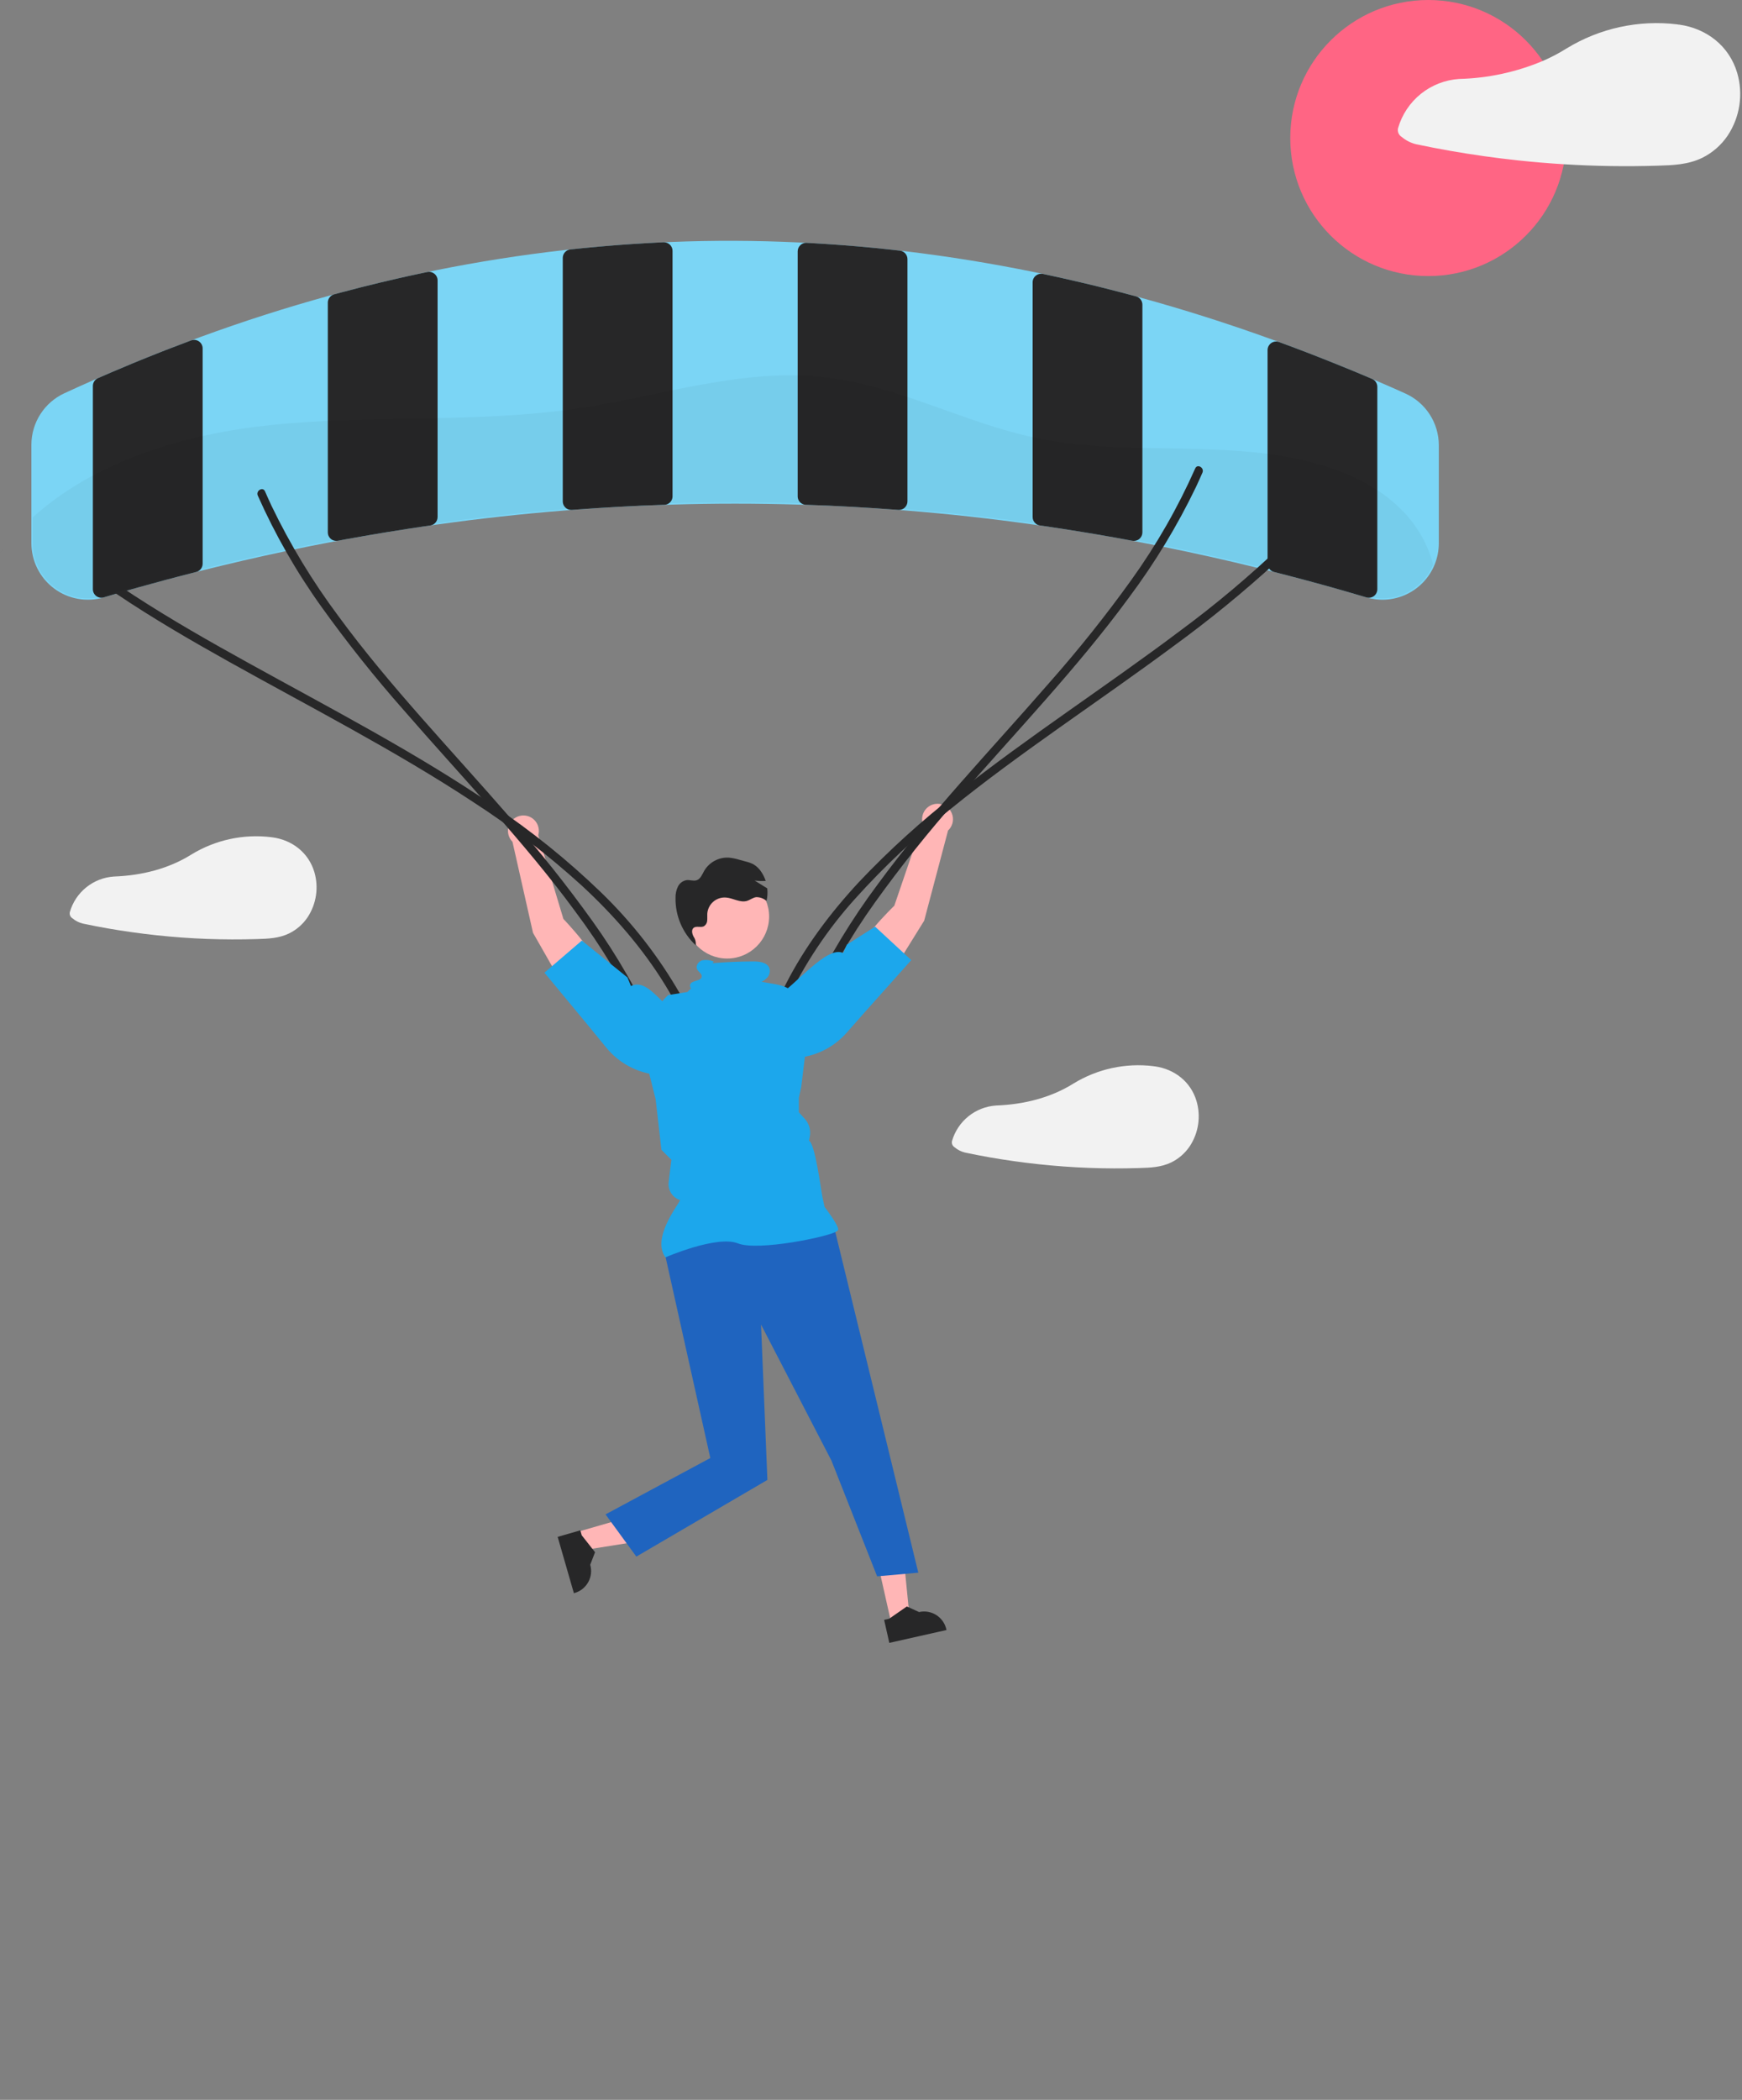 <svg width="624" height="752" viewBox="0 0 624 752" fill="none" xmlns="http://www.w3.org/2000/svg">
<rect x="0" y="0" width="624" height="752" fill="#808080" stroke="none"/>
<g clip-path="url(#clip0_1_2)">
<path d="M201.815 329.092C201.815 329.092 215.686 343.426 216.917 351.507L204.85 358.457L190.923 334.051L183.577 301.471C182.887 300.78 182.392 299.919 182.143 298.975C181.893 298.032 181.898 297.039 182.156 296.097C182.414 295.155 182.917 294.299 183.613 293.615C184.309 292.93 185.174 292.442 186.12 292.2C187.066 291.958 188.059 291.971 188.998 292.237C189.938 292.502 190.79 293.012 191.469 293.714C192.148 294.416 192.629 295.285 192.863 296.232C193.098 297.18 193.077 298.173 192.804 299.11L201.815 329.092Z" fill="#FFB6B6"/>
<path d="M330.468 294.722C330.229 293.775 330.245 292.782 330.515 291.844C330.784 290.905 331.297 290.055 332.001 289.379C332.706 288.703 333.576 288.225 334.525 287.994C335.474 287.763 336.467 287.788 337.403 288.064C338.339 288.341 339.185 288.861 339.856 289.571C340.526 290.281 340.997 291.155 341.22 292.106C341.443 293.056 341.411 294.049 341.126 294.983C340.842 295.917 340.315 296.759 339.6 297.423L331.051 329.708L316.228 353.581L304.427 346.188C305.958 338.158 320.351 324.349 320.351 324.349L330.468 294.722Z" fill="#FFB6B6"/>
<path d="M503.387 140.907C499.857 139.317 496.387 137.787 493.067 136.377C492.567 136.167 492.067 135.947 491.567 135.737L491.507 135.707C488.517 134.427 485.52 133.174 482.517 131.947C480.417 131.087 478.327 130.237 476.227 129.407C475.407 129.067 474.587 128.747 473.757 128.427C472.427 127.897 471.087 127.377 469.757 126.857C468.657 126.427 467.547 126.007 466.447 125.587C465.177 125.097 463.907 124.627 462.647 124.147C461.147 123.587 459.65 123.034 458.157 122.487C458.142 122.479 458.124 122.476 458.107 122.477C456.977 122.057 455.847 121.647 454.727 121.247C439.517 115.767 424.087 110.867 408.847 106.677C408.297 106.527 407.747 106.377 407.197 106.227C406.247 105.967 405.297 105.707 404.347 105.447C402.667 104.997 400.98 104.557 399.287 104.127C397.697 103.707 396.097 103.307 394.497 102.907C393.087 102.557 391.677 102.207 390.257 101.867C388.867 101.527 387.477 101.197 386.077 100.877C381.907 99.897 377.744 98.97 373.587 98.097C373.558 98.089 373.527 98.085 373.497 98.087C372.497 97.867 371.507 97.657 370.507 97.457C355.327 94.347 339.887 91.847 324.617 90.017C323.867 89.927 323.117 89.837 322.367 89.757H322.347C322.217 89.737 322.077 89.727 321.947 89.717C320.687 89.567 319.427 89.427 318.167 89.297C316.507 89.117 314.857 88.947 313.197 88.787C309.267 88.397 305.344 88.057 301.427 87.767C300.437 87.687 299.457 87.617 298.477 87.557C297.347 87.467 296.217 87.397 295.097 87.327C293.937 87.247 292.777 87.177 291.617 87.117C291.177 87.087 290.747 87.067 290.317 87.047C289.777 87.007 289.227 86.987 288.687 86.957C287.877 86.917 287.067 86.877 286.257 86.837C271.017 86.107 255.587 86.047 240.387 86.657C239.547 86.687 238.707 86.727 237.857 86.767H237.827C237.217 86.797 236.607 86.817 235.987 86.847C235.767 86.857 235.537 86.867 235.317 86.877C233.807 86.957 232.297 87.037 230.787 87.127C229.177 87.217 227.577 87.317 225.977 87.427C224.967 87.497 223.967 87.567 222.967 87.637C222.307 87.687 221.647 87.737 220.977 87.787C216.797 88.107 212.617 88.477 208.467 88.897C207.077 89.037 205.697 89.177 204.317 89.327C203.547 89.407 202.787 89.487 202.027 89.577C186.787 91.297 171.347 93.727 156.147 96.787C155.147 96.987 154.137 97.197 153.127 97.407C153.107 97.407 153.087 97.417 153.067 97.417C152.917 97.447 152.757 97.477 152.607 97.517C151.567 97.727 150.517 97.947 149.477 98.177C148.327 98.417 147.187 98.667 146.037 98.917C145.077 99.127 144.117 99.347 143.157 99.567C140.897 100.077 138.627 100.597 136.367 101.147C131.767 102.247 127.17 103.41 122.577 104.637C121.537 104.917 120.487 105.197 119.437 105.487C119.429 105.488 119.422 105.491 119.417 105.497C118.877 105.637 118.327 105.787 117.787 105.937C102.587 110.117 87.157 115.057 71.917 120.637C70.797 121.047 69.677 121.457 68.547 121.887C68.519 121.889 68.492 121.896 68.467 121.907C65.437 123.037 62.39 124.197 59.327 125.387C58.217 125.827 57.097 126.267 55.977 126.707C54.897 127.137 53.807 127.567 52.727 128.007C51.777 128.387 50.837 128.767 49.887 129.157C49.127 129.467 48.377 129.777 47.617 130.087C45.017 131.167 42.42 132.26 39.827 133.367C38.257 134.047 36.677 134.727 35.107 135.417C34.597 135.637 34.077 135.857 33.567 136.087C29.787 137.757 26.347 139.307 23.047 140.837C19.532 142.462 16.555 145.057 14.465 148.317C12.374 151.576 11.258 155.365 11.247 159.237V194.527C11.247 197.671 11.979 200.772 13.386 203.584C14.793 206.395 16.836 208.84 19.353 210.725C21.869 212.61 24.79 213.882 27.884 214.442C30.978 215.001 34.16 214.832 37.177 213.947C38.667 213.507 40.157 213.067 41.657 212.627C42.907 212.257 44.167 211.897 45.417 211.537C46.787 211.147 48.147 210.757 49.517 210.367C52.647 209.497 55.797 208.627 58.947 207.787C60.417 207.397 61.887 207.007 63.357 206.617C65.667 206.007 67.977 205.417 70.287 204.827C70.927 204.667 71.567 204.507 72.207 204.347C82.257 201.827 92.357 199.487 102.377 197.367C103.407 197.147 104.437 196.937 105.457 196.727C109.667 195.847 113.854 195.014 118.017 194.227L121.017 193.657H121.047C122.027 193.467 123.007 193.287 123.987 193.107C126.727 192.607 129.484 192.12 132.257 191.647C133.847 191.367 135.447 191.097 137.047 190.837C137.207 190.807 137.367 190.777 137.527 190.757C140.287 190.297 143.054 189.854 145.827 189.427C147.707 189.137 149.597 188.847 151.487 188.577C153.097 188.337 154.707 188.107 156.317 187.877C171.577 185.737 186.987 184.027 202.127 182.827C203.437 182.717 204.747 182.617 206.057 182.517C211.137 182.137 216.257 181.797 221.387 181.517C227.727 181.177 234.087 180.907 240.417 180.717C255.617 180.247 271.027 180.247 286.217 180.717C292.557 180.907 298.917 181.177 305.257 181.517C310.387 181.797 315.507 182.137 320.587 182.517C321.897 182.617 323.207 182.717 324.517 182.827C339.647 184.027 355.057 185.727 370.337 187.877C371.067 187.977 371.787 188.087 372.517 188.187C372.777 188.227 373.027 188.257 373.287 188.297C374.397 188.457 375.507 188.627 376.617 188.787C380.787 189.407 384.954 190.064 389.117 190.757C390.187 190.927 391.257 191.107 392.317 191.287C394.607 191.677 396.887 192.074 399.157 192.477C400.477 192.717 401.787 192.957 403.097 193.197C403.927 193.347 404.767 193.497 405.597 193.657C406.607 193.847 407.617 194.037 408.617 194.227C410.267 194.537 411.917 194.857 413.577 195.187C414.617 195.397 415.667 195.597 416.717 195.817C427.907 198.067 439.207 200.597 450.457 203.357C451.627 203.647 452.797 203.937 453.967 204.227C454.127 204.267 454.277 204.307 454.437 204.347C455.647 204.647 456.857 204.957 458.067 205.267C459.797 205.707 461.53 206.157 463.267 206.617C464.737 206.997 466.207 207.387 467.677 207.787C472.217 208.997 476.757 210.257 481.267 211.547C484.017 212.337 486.754 213.137 489.477 213.947H489.497C490.582 214.268 491.693 214.496 492.817 214.627C493.613 214.727 494.415 214.777 495.217 214.777C500.578 214.766 505.715 212.627 509.499 208.829C513.283 205.032 515.404 199.888 515.397 194.527V159.397C515.387 155.486 514.248 151.661 512.118 148.381C509.988 145.102 506.956 142.506 503.387 140.907V140.907Z" fill="#7bd5f5"/>
<path d="M71.267 122.257C70.875 121.985 70.424 121.81 69.951 121.746C69.479 121.681 68.998 121.73 68.547 121.887C68.519 121.889 68.492 121.896 68.467 121.907C65.437 123.037 62.39 124.197 59.327 125.387C58.217 125.827 57.097 126.267 55.977 126.707C54.897 127.137 53.807 127.567 52.727 128.007C51.777 128.387 50.837 128.767 49.887 129.157C49.127 129.467 48.377 129.777 47.617 130.087C45.017 131.167 42.42 132.26 39.827 133.367C38.257 134.047 36.677 134.727 35.107 135.417C34.56 135.655 34.095 136.048 33.768 136.547C33.441 137.047 33.267 137.63 33.267 138.227V210.997C33.265 211.477 33.376 211.951 33.592 212.38C33.807 212.809 34.121 213.182 34.507 213.467C34.752 213.647 35.022 213.792 35.307 213.897C35.91 214.109 36.565 214.123 37.177 213.937L41.647 212.617C42.897 212.257 44.147 211.897 45.397 211.537C46.767 211.147 48.137 210.757 49.517 210.367C52.647 209.497 55.797 208.627 58.947 207.787C60.417 207.387 61.887 206.997 63.357 206.617C65.667 206.007 67.977 205.417 70.287 204.827C70.857 204.681 71.374 204.376 71.777 203.947L71.787 203.937C72.301 203.374 72.586 202.639 72.587 201.877V124.777C72.588 124.282 72.468 123.793 72.238 123.354C72.008 122.915 71.675 122.539 71.267 122.257Z" fill="#272728"/>
<path d="M155.607 98.037C155.266 97.756 154.866 97.553 154.438 97.444C154.009 97.335 153.561 97.323 153.127 97.407C153.107 97.407 153.087 97.417 153.067 97.417C152.917 97.447 152.757 97.477 152.607 97.517C151.567 97.727 150.517 97.947 149.477 98.177C148.327 98.417 147.187 98.667 146.037 98.917C145.077 99.127 144.117 99.347 143.157 99.567C140.897 100.077 138.627 100.597 136.367 101.147C131.757 102.247 127.16 103.41 122.577 104.637C121.617 104.887 120.647 105.147 119.687 105.407C119.602 105.429 119.519 105.456 119.437 105.487C119.429 105.488 119.422 105.491 119.417 105.497C118.834 105.718 118.331 106.11 117.976 106.623C117.62 107.135 117.429 107.743 117.427 108.367V190.657C117.426 191.106 117.524 191.549 117.714 191.955C117.904 192.361 118.182 192.721 118.527 193.007C118.764 193.205 119.03 193.363 119.317 193.477C119.685 193.628 120.079 193.706 120.477 193.707C120.658 193.705 120.839 193.689 121.017 193.657H121.047C122.027 193.467 123.007 193.287 123.987 193.107C126.727 192.607 129.484 192.12 132.257 191.647C133.847 191.367 135.447 191.097 137.047 190.837C137.207 190.807 137.367 190.777 137.527 190.757C140.287 190.297 143.054 189.854 145.827 189.427C147.707 189.137 149.597 188.847 151.487 188.577C152.367 188.437 153.247 188.317 154.127 188.187C154.71 188.107 155.256 187.856 155.697 187.467C156.026 187.181 156.289 186.827 156.47 186.43C156.651 186.034 156.746 185.603 156.747 185.167V100.417C156.747 99.96 156.645 99.509 156.448 99.097C156.25 98.685 155.963 98.323 155.607 98.037Z" fill="#272728"/>
<path d="M239.957 87.617C239.39 87.078 238.639 86.774 237.857 86.767H237.707C237.137 86.797 236.557 86.817 235.987 86.847C235.767 86.857 235.537 86.867 235.317 86.877C233.807 86.957 232.297 87.037 230.787 87.127C229.177 87.217 227.577 87.317 225.977 87.427C224.967 87.497 223.967 87.567 222.967 87.637C222.307 87.687 221.647 87.737 220.977 87.787C216.797 88.107 212.617 88.477 208.467 88.897C207.077 89.037 205.697 89.177 204.317 89.327C203.565 89.408 202.871 89.765 202.366 90.328C201.862 90.891 201.585 91.621 201.587 92.377V179.567C201.586 179.987 201.673 180.402 201.842 180.785C202.011 181.169 202.258 181.514 202.567 181.797C202.753 181.973 202.962 182.124 203.187 182.247C203.636 182.49 204.137 182.617 204.647 182.617C204.717 182.617 204.797 182.607 204.877 182.607C205.267 182.577 205.667 182.547 206.057 182.517C211.137 182.137 216.257 181.797 221.387 181.517C226.917 181.207 232.447 180.967 237.947 180.787C238.542 180.778 239.121 180.59 239.607 180.247C240.01 179.965 240.339 179.589 240.566 179.152C240.792 178.715 240.909 178.229 240.907 177.737V89.837C240.909 89.422 240.825 89.01 240.662 88.629C240.499 88.247 240.259 87.903 239.957 87.617V87.617Z" fill="#272728"/>
<path d="M322.367 89.757H322.347C322.217 89.737 322.077 89.727 321.947 89.717C320.687 89.567 319.427 89.427 318.167 89.297C316.507 89.117 314.857 88.947 313.197 88.787C309.267 88.397 305.344 88.057 301.427 87.767C300.437 87.687 299.457 87.617 298.477 87.557C297.347 87.467 296.217 87.397 295.097 87.327C293.937 87.247 292.777 87.177 291.617 87.117C291.177 87.087 290.747 87.067 290.317 87.047C289.857 87.017 289.407 86.987 288.957 86.967C288.867 86.959 288.777 86.955 288.687 86.957C287.942 86.979 287.232 87.279 286.697 87.797C286.393 88.083 286.151 88.429 285.985 88.812C285.82 89.196 285.736 89.609 285.737 90.027V177.737C285.734 178.231 285.853 178.717 286.081 179.155C286.309 179.592 286.641 179.967 287.047 180.247C287.53 180.59 288.105 180.778 288.697 180.787C294.197 180.967 299.727 181.207 305.257 181.517C310.387 181.797 315.507 182.137 320.587 182.517C320.977 182.547 321.377 182.577 321.767 182.607C321.847 182.607 321.917 182.617 321.997 182.617C322.507 182.617 323.009 182.49 323.457 182.247C323.682 182.124 323.891 181.973 324.077 181.797C324.385 181.513 324.631 181.168 324.799 180.784C324.968 180.4 325.056 179.986 325.057 179.567V92.797C325.055 92.05 324.78 91.329 324.285 90.77C323.79 90.21 323.108 89.85 322.367 89.757Z" fill="#272728"/>
<path d="M407.197 106.227C407.119 106.196 407.038 106.169 406.957 106.147C406.087 105.907 405.217 105.677 404.347 105.447C402.667 104.997 400.98 104.557 399.287 104.127C397.697 103.707 396.097 103.307 394.497 102.907C393.087 102.557 391.677 102.207 390.257 101.867C388.867 101.527 387.477 101.197 386.077 100.877C381.907 99.897 377.744 98.97 373.587 98.097C373.558 98.089 373.527 98.085 373.497 98.087C373.066 98.006 372.622 98.021 372.197 98.13C371.772 98.239 371.376 98.439 371.037 98.717C370.681 99.003 370.394 99.365 370.196 99.777C369.999 100.189 369.897 100.64 369.897 101.097V185.167C369.898 185.604 369.993 186.036 370.176 186.433C370.359 186.83 370.625 187.182 370.957 187.467C371.395 187.856 371.937 188.106 372.517 188.187C372.777 188.227 373.027 188.257 373.287 188.297C374.397 188.457 375.507 188.617 376.617 188.787C380.787 189.407 384.954 190.064 389.117 190.757C390.187 190.927 391.257 191.107 392.317 191.287C394.607 191.677 396.887 192.074 399.157 192.477C400.477 192.717 401.787 192.957 403.097 193.197C403.927 193.347 404.767 193.497 405.597 193.657C405.785 193.689 405.976 193.705 406.167 193.707C406.565 193.707 406.959 193.629 407.327 193.477C407.615 193.366 407.882 193.207 408.117 193.007C408.462 192.721 408.74 192.361 408.93 191.955C409.12 191.549 409.218 191.106 409.217 190.657V109.107C409.216 108.478 409.022 107.864 408.66 107.349C408.299 106.834 407.788 106.442 407.197 106.227Z" fill="#272728"/>
<path d="M491.567 135.737L491.507 135.707C488.517 134.427 485.52 133.174 482.517 131.947C480.417 131.087 478.327 130.237 476.227 129.407C475.407 129.067 474.587 128.747 473.757 128.427C472.427 127.897 471.087 127.377 469.757 126.857C468.657 126.427 467.547 126.007 466.447 125.587C465.177 125.097 463.907 124.627 462.647 124.147C461.147 123.587 459.65 123.034 458.157 122.487C458.142 122.479 458.124 122.476 458.107 122.477C457.654 122.314 457.167 122.263 456.69 122.329C456.213 122.395 455.759 122.577 455.367 122.857C454.963 123.139 454.632 123.514 454.404 123.951C454.176 124.388 454.057 124.874 454.057 125.367V201.877C454.057 202.512 454.257 203.131 454.627 203.647C454.698 203.748 454.775 203.845 454.857 203.937L454.867 203.947C455.268 204.378 455.786 204.684 456.357 204.827C456.927 204.967 457.497 205.117 458.067 205.267C459.797 205.707 461.53 206.157 463.267 206.617C464.737 206.997 466.207 207.387 467.677 207.787C472.217 208.997 476.757 210.257 481.267 211.547C484.017 212.337 486.754 213.137 489.477 213.947H489.497C489.773 214.026 490.06 214.066 490.347 214.067C490.684 214.066 491.019 214.008 491.337 213.897C491.624 213.796 491.894 213.651 492.137 213.467C492.52 213.18 492.831 212.807 493.045 212.378C493.258 211.949 493.369 211.476 493.367 210.997V138.527C493.368 137.938 493.199 137.361 492.88 136.866C492.56 136.371 492.104 135.979 491.567 135.737V135.737Z" fill="#272728"/>
<path d="M41.724 212.676C54.747 221.451 68.344 229.341 82.046 236.996C96.705 245.185 111.517 253.095 126.178 261.28C140.928 269.513 155.548 278.012 169.65 287.321C183.363 296.196 196.328 306.177 208.416 317.163C219.864 327.76 230.233 339.601 238.384 352.937C239.356 354.528 240.296 356.137 241.203 357.765C242.144 359.451 244.736 357.94 243.793 356.251C236.03 342.657 226.365 330.241 215.09 319.38C203.3 308.027 190.536 297.733 176.944 288.615C162.934 279.025 148.329 270.335 133.556 261.982C118.826 253.654 103.905 245.671 89.097 237.482C75.158 229.774 61.289 221.896 47.938 213.2C46.363 212.174 44.797 211.136 43.239 210.086C41.633 209.004 40.13 211.602 41.724 212.676H41.724Z" fill="#272728"/>
<path d="M92.339 177.472C98.579 191.532 106.244 204.915 115.216 217.41C124.397 230.206 134.218 242.531 144.641 254.339C155.066 266.35 165.804 278.084 176.306 290.028C186.687 301.836 196.867 313.853 206.162 326.544C215.387 338.896 223.398 352.109 230.086 365.999C230.895 367.721 231.677 369.456 232.432 371.202C233.198 372.969 235.783 371.443 235.023 369.688C228.783 355.628 221.118 342.245 212.146 329.75C202.965 316.954 193.144 304.629 182.721 292.821C172.296 280.81 161.558 269.076 151.056 257.132C140.675 245.324 130.496 233.307 121.2 220.616C111.975 208.264 103.964 195.051 97.276 181.161C96.467 179.439 95.685 177.704 94.93 175.958C94.164 174.191 91.579 175.717 92.339 177.472V177.472Z" fill="#272728"/>
<path d="M459.057 195.362C447.616 206.28 435.498 216.467 422.777 225.862C409.577 235.797 396.019 245.243 382.528 254.776C369.059 264.293 355.637 273.894 342.704 284.134C330.224 293.815 318.504 304.438 307.648 315.91C297.516 326.834 288.435 338.865 281.628 352.154C280.809 353.752 280.025 355.366 279.274 356.998C278.471 358.739 281.056 360.265 281.865 358.512C288.199 345.155 296.445 332.792 306.345 321.814C316.813 310.205 328.223 299.482 340.459 289.755C353.172 279.435 366.451 269.836 379.803 260.366C393.305 250.791 406.912 241.361 420.209 231.501C433.055 222.159 445.366 212.103 457.085 201.381C458.463 200.096 459.828 198.797 461.179 197.483C462.566 196.135 460.443 194.015 459.057 195.362V195.362Z" fill="#272728"/>
<path d="M428.137 167.746C421.898 181.806 414.233 195.189 405.261 207.684C396.073 220.476 386.241 232.792 375.802 244.585C365.366 256.587 354.627 268.321 344.133 280.273C333.758 292.088 323.61 304.127 314.314 316.818C305.09 329.17 297.078 342.383 290.391 356.273C289.582 357.996 288.8 359.73 288.044 361.476C287.285 363.23 289.868 364.759 290.635 362.991C296.874 348.931 304.54 335.548 313.511 323.053C322.699 310.261 332.532 297.945 342.97 286.152C353.406 274.15 364.146 262.416 374.639 250.464C385.014 238.649 395.162 226.61 404.458 213.919C413.682 201.567 421.694 188.354 428.381 174.463C429.19 172.741 429.973 171.007 430.728 169.261C431.488 167.507 428.904 165.978 428.137 167.746V167.746Z" fill="#272728"/>
<path d="M206.669 548.641L208.56 555.2L234.762 551.029L231.971 541.347L206.669 548.641Z" fill="#FFB6B6"/>
<path d="M199.76 550.381L205.574 570.553L205.829 570.48C207.911 569.88 209.67 568.477 210.718 566.58C211.766 564.683 212.018 562.448 211.418 560.366L211.418 560.365L213.151 555.875L208.374 549.806L207.867 548.045L199.76 550.381Z" fill="#272728"/>
<path d="M319.171 580.861L325.832 579.364L323.228 552.96L313.397 555.17L319.171 580.861Z" fill="#FFB6B6"/>
<path d="M318.556 588.341L339.038 583.738L338.98 583.479C338.505 581.365 337.209 579.526 335.378 578.367C333.547 577.208 331.33 576.823 329.216 577.298L329.216 577.298L324.836 575.301L318.494 579.708L316.706 580.11L318.556 588.341Z" fill="#272728"/>
<path d="M298.784 439.447L328.945 563.206L314.192 564.514L297.844 523.096L272.609 474.346L274.89 529.988L227.941 557.445L216.908 542.331L254.44 522.144L238.045 448.507L242.409 439.447L298.784 439.447Z" fill="#1F64BF"/>
<path d="M238.354 450.284C233.465 443.439 242.51 432.169 243.619 429.784C242.302 429.357 241.174 428.486 240.427 427.32C239.68 426.154 239.36 424.766 239.521 423.39L240 419.326L240.498 415.34L236.928 411.769L236.918 411.68L234.863 393.702L231.875 381.76C230.75 377.246 230.846 372.514 232.153 368.049C233.461 363.584 235.933 359.547 239.316 356.354L246.222 355.257L254.614 347.171H268.148L272.788 351.605C281.451 353.124 282.939 352.628 290.38 361.557L286.999 389.318L286.156 393.137L286.158 398.317L288.302 400.7C289.075 401.559 289.636 402.586 289.942 403.699C290.247 404.813 290.288 405.983 290.062 407.115L289.78 408.525C291.991 409.473 294.102 426.317 294.606 428.67L295.359 432.184C296.003 433.034 300.256 438.705 300.256 440.256C300.256 440.488 300.085 440.713 299.716 440.963C296.818 442.926 271.445 448.122 264.354 445.284C256.801 442.264 238.354 450.284 238.354 450.284Z" fill="#1ca7ec"/>
<path d="M211.234 367.913L217.185 375.191C219.425 377.93 222.184 380.199 225.303 381.868C228.423 383.537 231.842 384.572 235.364 384.915V384.915C237.546 385.12 239.742 384.71 241.703 383.731C243.664 382.753 245.313 381.246 246.463 379.38V379.38C248.004 376.84 248.524 373.81 247.916 370.901C247.309 367.993 245.62 365.424 243.19 363.713C235.819 358.532 231.797 350.504 226.002 353.107L224.755 350.044L208.415 336.841L195.022 348.333L211.234 367.913Z" fill="#1ca7ec"/>
<path d="M326.425 343.829L313.468 331.848L303.362 338.283L302.003 341.297C296.308 338.48 285.278 352.507 277.719 357.411C275.228 359.03 273.445 361.535 272.73 364.419C272.015 367.303 272.421 370.351 273.868 372.946V372.946C274.947 374.853 276.539 376.421 278.463 377.471C280.387 378.521 282.566 379.012 284.754 378.889C288.286 378.677 291.741 377.769 294.92 376.217C298.1 374.665 300.941 372.5 303.281 369.846L309.497 362.794L326.425 343.829Z" fill="#1ca7ec"/>
<path d="M260.468 343.265C268.769 343.265 275.498 336.536 275.498 328.235C275.498 319.934 268.769 313.204 260.468 313.204C252.167 313.204 245.438 319.934 245.438 328.235C245.438 336.536 252.167 343.265 260.468 343.265Z" fill="#FFB6B6"/>
<path d="M249.56 338.829C249.429 338.714 249.305 338.591 249.177 338.472C249.172 338.485 249.172 338.497 249.167 338.509L249.56 338.829Z" fill="#2F2E41"/>
<path d="M274.577 322.597C274.497 322.547 274.427 322.497 274.347 322.457C273.359 321.68 272.134 321.267 270.877 321.287C269.677 321.437 268.687 322.297 267.537 322.637C265.067 323.357 262.577 321.597 260.017 321.417H259.957C259.142 321.366 258.324 321.476 257.551 321.74C256.778 322.005 256.064 322.42 255.452 322.96C254.839 323.5 254.338 324.156 253.979 324.89C253.62 325.624 253.408 326.422 253.357 327.237C253.307 328.067 253.417 328.897 253.317 329.717C253.29 330.133 253.16 330.535 252.941 330.89C252.721 331.244 252.418 331.538 252.057 331.747C250.927 332.257 249.407 331.497 248.447 332.287C247.597 332.997 247.907 334.377 248.417 335.367C249.012 336.201 249.305 337.214 249.247 338.237C249.228 338.318 249.205 338.399 249.177 338.477C246.863 336.322 245.026 333.705 243.786 330.796C242.545 327.886 241.929 324.749 241.977 321.587C241.937 320.193 242.225 318.81 242.817 317.547C243.115 316.918 243.564 316.372 244.124 315.958C244.684 315.545 245.338 315.276 246.027 315.177C247.207 315.077 248.427 315.607 249.547 315.227C250.927 314.767 251.507 313.177 252.227 311.897C253.115 310.371 254.406 309.119 255.958 308.277C257.51 307.436 259.264 307.038 261.027 307.127C262.296 307.251 263.549 307.503 264.767 307.877L267.147 308.527C268.055 308.741 268.937 309.053 269.777 309.457C271.006 310.163 272.04 311.163 272.787 312.367C273.421 313.336 273.922 314.385 274.277 315.487C272.959 315.556 271.637 315.509 270.327 315.347C271.827 316.277 273.337 317.207 274.837 318.137C275.015 319.627 274.927 321.138 274.577 322.597V322.597Z" fill="#272728"/>
<path d="M511.616 98.864C538.917 98.864 561.048 76.733 561.048 49.432C561.048 22.131 538.917 0 511.616 0C484.316 0 462.184 22.131 462.184 49.432C462.184 76.733 484.316 98.864 511.616 98.864Z" fill="#FF6584"/>
<path d="M622.257 26.027C619.397 16.447 611.317 10.197 601.557 8.827C601.457 8.817 601.347 8.837 601.247 8.827C601.11 8.783 600.969 8.75 600.827 8.727C587.001 7.045 573.013 10.09 561.137 17.367C558.42 19.065 555.578 20.556 552.637 21.827C543.206 25.803 533.118 27.987 522.887 28.267C522.807 28.267 522.727 28.277 522.647 28.277C517.636 28.61 512.85 30.48 508.94 33.631C505.031 36.782 502.187 41.062 500.797 45.887C500.65 46.477 500.694 47.099 500.925 47.662C501.155 48.224 501.559 48.699 502.077 49.017C503.57 50.282 505.336 51.183 507.237 51.647C511.347 52.517 515.467 53.314 519.597 54.037C527.667 55.447 535.777 56.587 543.927 57.457C549.327 58.037 554.737 58.49 560.157 58.817C571.337 59.517 582.567 59.687 593.767 59.337C599.307 59.167 604.647 58.987 609.727 56.537C613.42 54.715 616.574 51.961 618.877 48.547C621.05 45.267 622.478 41.552 623.062 37.661C623.646 33.771 623.371 29.8 622.257 26.027V26.027Z" fill="#F2F2F2"/>
<path d="M428.597 394.277C426.537 387.377 420.717 382.867 413.677 381.877C413.597 381.867 413.527 381.887 413.447 381.877C413.348 381.848 413.248 381.825 413.147 381.807C403.177 380.589 393.089 382.785 384.527 388.037C376.277 393.187 366.667 395.517 356.947 395.897C356.89 395.896 356.833 395.899 356.777 395.907C353.166 396.148 349.717 397.495 346.899 399.766C344.081 402.036 342.03 405.12 341.027 408.597C340.919 409.023 340.951 409.471 341.116 409.878C341.282 410.285 341.573 410.628 341.947 410.857C343.021 411.771 344.295 412.419 345.667 412.747C348.627 413.377 351.607 413.947 354.587 414.477C360.397 415.487 366.257 416.307 372.127 416.937C384.058 418.22 396.063 418.674 408.057 418.297C412.047 418.177 415.897 418.047 419.557 416.277C422.223 414.964 424.502 412.979 426.167 410.517C427.732 408.151 428.76 405.471 429.18 402.666C429.599 399.861 429.4 396.998 428.597 394.277V394.277Z" fill="#F2F2F2"/>
<path d="M112.597 312.277C110.537 305.377 104.717 300.867 97.677 299.877C97.597 299.867 97.527 299.887 97.447 299.877C97.349 299.848 97.248 299.825 97.147 299.807C87.177 298.589 77.089 300.785 68.527 306.037C60.277 311.187 50.667 313.517 40.947 313.897C40.89 313.896 40.833 313.899 40.777 313.907C37.166 314.148 33.717 315.495 30.899 317.766C28.081 320.036 26.03 323.12 25.027 326.597C24.919 327.023 24.951 327.471 25.116 327.878C25.282 328.285 25.573 328.628 25.947 328.857C27.021 329.771 28.296 330.419 29.667 330.747C32.627 331.377 35.607 331.947 38.587 332.477C44.397 333.487 50.257 334.307 56.127 334.937C68.058 336.22 80.063 336.674 92.057 336.297C96.047 336.177 99.897 336.047 103.557 334.277C106.224 332.964 108.502 330.979 110.167 328.517C111.732 326.151 112.76 323.471 113.18 320.666C113.599 317.861 113.401 314.997 112.597 312.277V312.277Z" fill="#F2F2F2"/>
<g opacity="0.2">
<path opacity="0.2" d="M0 198.051C0.295 197.66 0.605 197.284 0.906 196.898L0.922 196.745L0 198.051Z" fill="black"/>
<path opacity="0.2" d="M513.364 202.174C511.705 206.118 508.811 209.417 505.115 211.574C501.42 213.731 497.124 214.629 492.874 214.134C491.771 214.001 490.68 213.777 489.614 213.464C477.924 209.984 466.237 206.784 454.554 203.864C439.274 200.024 423.994 196.648 408.714 193.734C395.944 191.294 383.174 189.178 370.404 187.384C355.114 185.234 339.831 183.548 324.554 182.324C311.784 181.294 299.011 180.591 286.234 180.214C270.954 179.744 255.677 179.744 240.404 180.214C227.634 180.594 214.861 181.298 202.084 182.324C186.804 183.544 171.524 185.231 156.244 187.384C143.474 189.184 130.701 191.301 117.924 193.734C102.644 196.644 87.364 200.021 72.084 203.864C60.394 206.794 48.711 209.994 37.034 213.464C35.968 213.777 34.877 214.001 33.774 214.134C31.007 214.458 28.203 214.192 25.546 213.355C22.888 212.517 20.439 211.126 18.358 209.274C16.277 207.421 14.612 205.149 13.472 202.607C12.332 200.065 11.743 197.31 11.744 194.524V185.284C34.294 164.894 66.194 155.444 96.954 152.224C133.534 148.394 170.704 151.664 207.084 146.234C236.744 141.804 266.214 131.594 295.994 135.144C321.944 138.224 345.594 151.524 371.184 156.844C403.284 163.514 437.174 157.384 468.984 165.314C481.454 168.414 493.674 173.864 502.584 183.114C507.747 188.442 511.458 195.004 513.364 202.174V202.174Z" fill="black"/>
</g>
<path d="M275.622 346.786C274.911 344.695 272.169 344.299 269.96 344.306C265.036 344.32 260.118 344.53 255.205 344.934L255.697 344.365C254.392 343.814 252.955 343.653 251.56 343.901C250.205 344.286 249.092 345.841 249.704 347.11C250.164 348.063 251.449 348.668 251.356 349.722C251.2 351.506 247.747 350.913 247.21 352.621C247.137 352.961 247.17 353.314 247.305 353.634C247.441 353.954 247.672 354.224 247.967 354.407C248.565 354.761 249.236 354.973 249.928 355.028C257.236 356.089 264.695 355.128 271.495 352.248C272.683 351.816 273.768 351.139 274.678 350.26C275.127 349.816 275.45 349.26 275.616 348.65C275.782 348.04 275.784 347.397 275.622 346.786V346.786Z" fill="#1ca7ec"/>
</g>
<defs>
<clipPath id="clip0_1_2">
<rect width="623.352" height="751.374" fill="white"/>
</clipPath>
</defs>
</svg>
